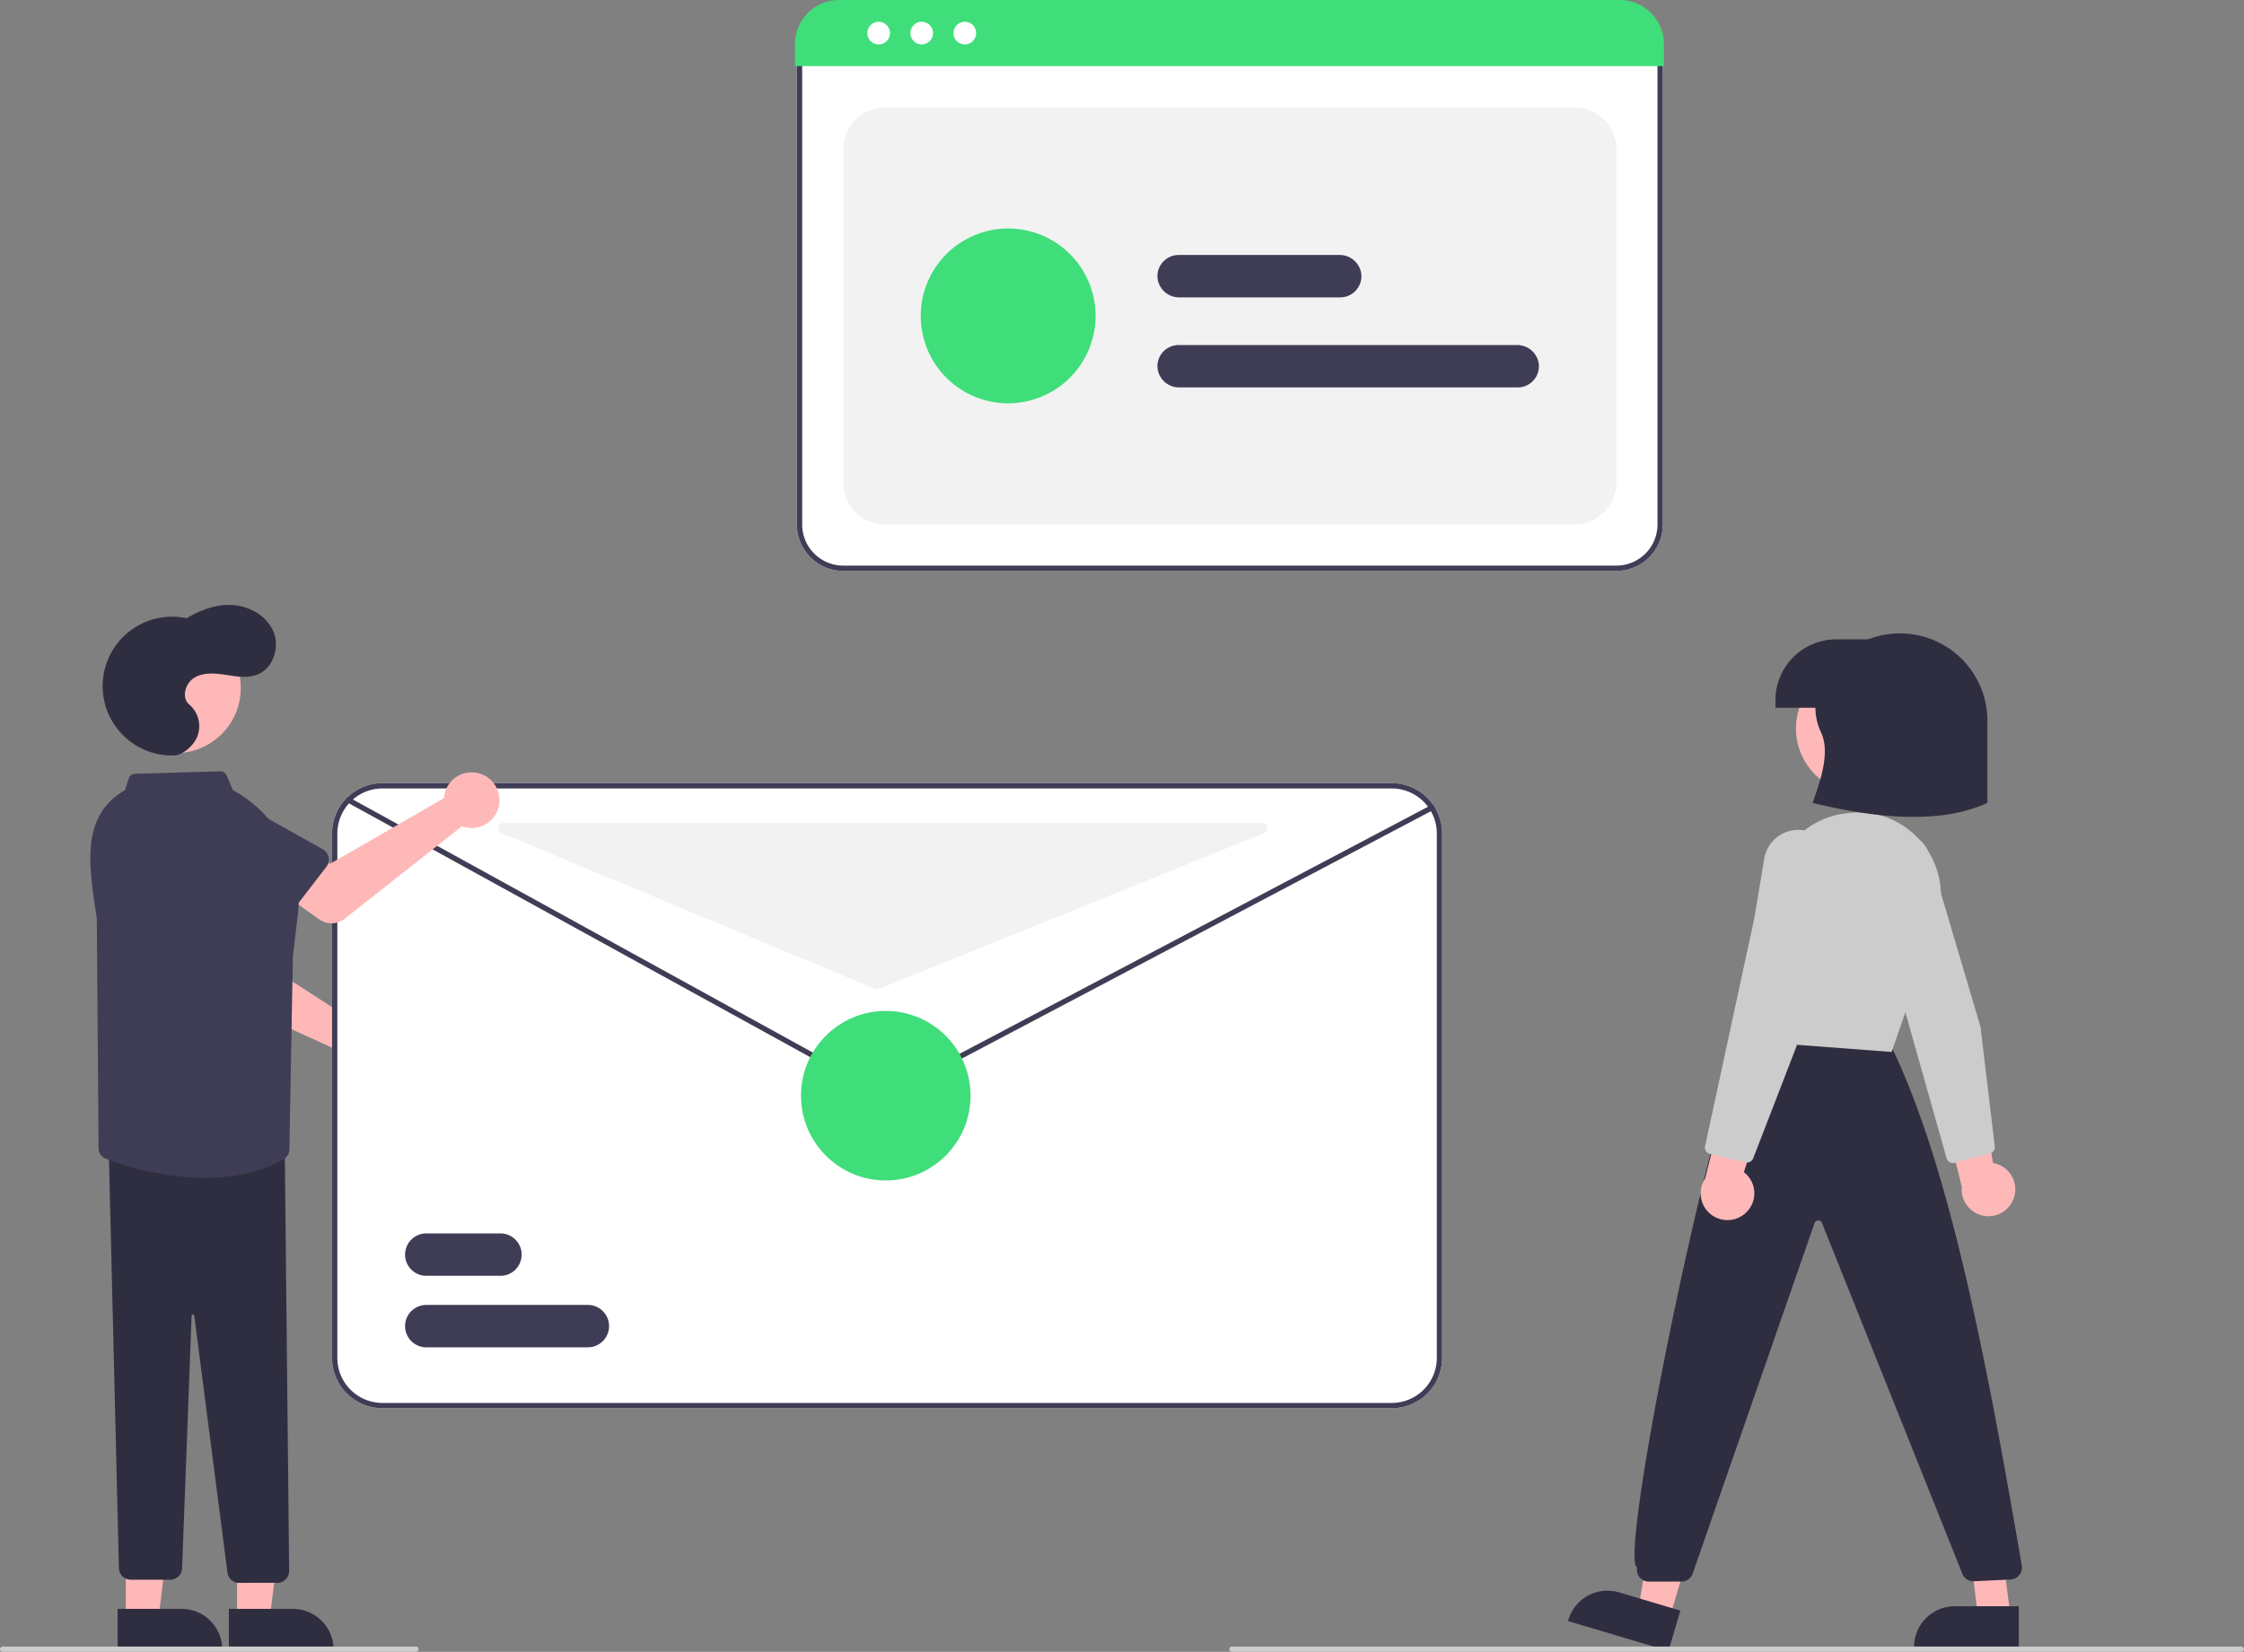 <svg xmlns="http://www.w3.org/2000/svg" width="847" height="623.673" viewBox="0 0 847 623.673" xmlns:xlink="http://www.w3.org/1999/xlink" role="img" artist="Katerina Limpitsouni" source="https://undraw.co/"><rect x="0" y="0" width="847" height="623.673" fill="#808080" stroke="none"/><path d="M786.622,353.711H494.783a17.52,17.52,0,0,1-17.5-17.5V164.057a13.103,13.103,0,0,1,13.088-13.088H790.824a13.312,13.312,0,0,1,13.297,13.297V336.211A17.52,17.52,0,0,1,786.622,353.711Z" transform="translate(-176.5 -138.163)" fill="#fff"/><path d="M786.622,353.711H494.783a17.52,17.52,0,0,1-17.5-17.5V164.057a13.103,13.103,0,0,1,13.088-13.088H790.824a13.312,13.312,0,0,1,13.297,13.297V336.211A17.52,17.52,0,0,1,786.622,353.711ZM490.371,152.969a11.101,11.101,0,0,0-11.088,11.088v172.154a15.518,15.518,0,0,0,15.5,15.5H786.622a15.518,15.518,0,0,0,15.5-15.5V164.266a11.31,11.31,0,0,0-11.297-11.297Z" transform="translate(-176.5 -138.163)" fill="#3f3d56"/><path d="M510.783,336.211h259.839a16,16,0,0,0,16-16V194.663a16,16,0,0,0-16-16H510.783a16,16,0,0,0-16,16V320.211A16,16,0,0,0,510.783,336.211Z" transform="translate(-176.5 -138.163)" fill="#f2f2f2"/><path d="M804.559,163.114h-328v-8.4a16.666,16.666,0,0,1,16.742-16.55H787.817a16.666,16.666,0,0,1,16.742,16.55Z" transform="translate(-176.5 -138.163)" fill="#40DE7a"/><circle cx="331.647" cy="12.5" r="4.283" fill="#fff"/><circle cx="347.906" cy="12.5" r="4.283" fill="#fff"/><circle cx="364.165" cy="12.5" r="4.283" fill="#fff"/><path d="M557.033,290.437a33,33,0,1,1,33-33A33.037,33.037,0,0,1,557.033,290.437Z" transform="translate(-176.5 -138.163)" fill="#40DE7a"/><path d="M749.372,284.437H621.654a8.189,8.189,0,0,1-8.264-7.452,8.009,8.009,0,0,1,7.982-8.548l127.683,0a8.212,8.212,0,0,1,8.301,7.486A8.009,8.009,0,0,1,749.372,284.437Z" transform="translate(-176.5 -138.163)" fill="#3f3d56"/><path d="M682.372,250.437H621.654a8.189,8.189,0,0,1-8.264-7.452,8.009,8.009,0,0,1,7.982-8.548l60.683,0a8.212,8.212,0,0,1,8.301,7.486A8.009,8.009,0,0,1,682.372,250.437Z" transform="translate(-176.5 -138.163)" fill="#3f3d56"/><path d="M936.596,590.565a10.056,10.056,0,0,0-7.831-13.283L922.736,542.059l-13.555,12.692,7.804,31.502a10.11,10.11,0,0,0,19.611,4.311Z" transform="translate(-176.5 -138.163)" fill="#ffb8b8"/><path d="M927.589,573.713l-13.308,3.492a2.51,2.51,0,0,1-3.04-1.738l-23.915-84.731-7.225-21.615a13.019,13.019,0,0,1,13.907-17.053h0a13.01,13.01,0,0,1,10.924,9.23l19.11,64.593,5.395,45.105a2.511,2.511,0,0,1-1.315,2.507A2.462,2.462,0,0,1,927.589,573.713Z" transform="translate(-176.5 -138.163)" fill="#ccc"/><circle cx="702.453" cy="275.052" r="24.561" fill="#ffb8b8"/><polygon points="630.137 611.049 618.386 607.553 626.28 560.565 643.623 565.725 630.137 611.049" fill="#ffb8b8"/><path d="M806.245,761.495l-37.889-11.273.143-.479a15.386,15.386,0,0,1,19.135-10.36l.001 0,23.141,6.885Z" transform="translate(-176.5 -138.163)" fill="#2f2e41"/><polygon points="758.875 610.447 746.615 610.447 740.783 563.159 752.877 563.16 758.875 610.447" fill="#ffb8b8"/><path d="M938.502,760.495l-39.531-.001v-.5a15.386,15.386,0,0,1,15.386-15.386h.001l24.144.001Z" transform="translate(-176.5 -138.163)" fill="#2f2e41"/><path d="M811.157,735.31H798.848a4.501,4.501,0,0,1-4.426-5.313c-7.85-3.492,34.416-206.185,44.402-202.256l.329-.474,50.287,4.104c22.524,45.079,36.782,119.673,50.123,197.544a4.5,4.5,0,0,1-4.143,5.602l-13.831.671a4.479,4.479,0,0,1-4.396-2.823l-52.989-132.468a1.433,1.433,0,0,0-1.427-.942,1.47,1.47,0,0,0-1.382,1.007L815.408,732.288A4.504,4.504,0,0,1,811.157,735.31Z" transform="translate(-176.5 -138.163)" fill="#2f2e41"/><path d="M890.493,535.338l-.384-.028-53.541-4.041,9.391-59.729a31.273,31.273,0,0,1,26.722-26.215h0q.617-.086,1.242-.169a30.901,30.901,0,0,1,28.086,11.24,31.289,31.289,0,0,1,5.354,30.169Z" transform="translate(-176.5 -138.163)" fill="#ccc"/><path d="M926.646,441.31c-16.889,7.726-39.803,6.343-66,0,3.625-9.93,6.45-19.52,3.246-26.561a21.443,21.443,0,0,1-.704-17.163,33.01,33.01,0,0,1,30.458-20.276h0a33,33,0,0,1,33,33Z" transform="translate(-176.5 -138.163)" fill="#2f2e41"/><path d="M693.146,241.392h21a0,0,0,0,1,0,0v25.825a0,0,0,0,1,0,0h-44a0,0,0,0,1,0,0v-2.825A23,23,0,0,1,693.146,241.392Z" fill="#2f2e41"/><path d="M835.411,596.12a10.056,10.056,0,0,0-.693-15.404l11.18-33.941-17.922,4.86L820.106,583.121a10.11,10.11,0,0,0,15.304,12.999Z" transform="translate(-176.5 -138.163)" fill="#ffb8b8"/><path d="M835.351,577.012l-13.393-3.151a2.51,2.51,0,0,1-1.871-2.96l18.581-86.058,3.747-22.48a13.019,13.019,0,0,1,20.277-8.547h0a13.01,13.01,0,0,1,5.325,13.273L854.628,533.106l-16.372,42.374a2.511,2.511,0,0,1-2.336,1.599A2.462,2.462,0,0,1,835.351,577.012Z" transform="translate(-176.5 -138.163)" fill="#ccc"/><path d="M1022.5,761.837h-381a1,1,0,0,1,0-2h381a1,1,0,0,1,0,2Z" transform="translate(-176.5 -138.163)" fill="#ccc"/><path d="M311.534,523.107a10.525,10.525,0,0,0-1.568.537l-41.674-26.884.575-12.034-18.048-3.241L247.73,502.69a8,8,0,0,0,4.594,8.43l51.327,23.43a10.497,10.497,0,1,0,7.883-11.443Z" transform="translate(-176.5 -138.163)" fill="#ffb8b8"/><path d="M266.591,496.019l-22.35-4.126a4.5,4.5,0,0,1-3.441-5.882l7.334-21.439a12.497,12.497,0,0,1,24.566,4.61l-.796,22.571a4.5,4.5,0,0,1-5.314,4.265Z" transform="translate(-176.5 -138.163)" fill="#3f3d56"/><path d="M701.831,433.857h-381a18.89,18.89,0,0,0-9.36,2.47,18.527,18.527,0,0,0-1.97,1.29,18.964,18.964,0,0,0-7.67,15.24v198a19.017,19.017,0,0,0,19,19h381a19.017,19.017,0,0,0,19-19v-198A19.017,19.017,0,0,0,701.831,433.857Z" transform="translate(-176.5 -138.163)" fill="#fff"/><path d="M701.831,433.857h-381a18.89,18.89,0,0,0-9.36,2.47,18.527,18.527,0,0,0-1.97,1.29,18.964,18.964,0,0,0-7.67,15.24v198a19.017,19.017,0,0,0,19,19h381a19.017,19.017,0,0,0,19-19v-198A19.017,19.017,0,0,0,701.831,433.857Zm17,217a17.024,17.024,0,0,1-17,17h-381a17.024,17.024,0,0,1-17-17v-198a17.095,17.095,0,0,1,11.78-16.18c.14-.04.27-.09.41-.13a16.996,16.996,0,0,1,4.81-.69h381a17.024,17.024,0,0,1,17,17Z" transform="translate(-176.5 -138.163)" fill="#3f3d56"/><path d="M510.914,551.772a8.987,8.987,0,0,1-4.339-1.119L307.532,441.101a1.0 1,0,0,1,.964-1.752L507.54,548.902a6.982,6.982,0,0,0,6.641.059L716.501,442.231a1.0 1,0,1,1,.933,1.769L515.114,550.729A8.992,8.992,0,0,1,510.914,551.772Z" transform="translate(-176.5 -138.163)" fill="#3f3d56"/><path d="M365.397,619.856h-28a8,8,0,0,1,0-16h28a8,8,0,0,1,0,16Z" transform="translate(-176.5 -138.163)" fill="#3f3d56"/><path d="M398.397,646.856h-61a8,8,0,0,1,0-16h61a8,8,0,0,1,0,16Z" transform="translate(-176.5 -138.163)" fill="#3f3d56"/><circle cx="334.334" cy="413.693" r="32" fill="#40DE7a"/><path d="M365.777,452.682l141.024,58.838a2,2,0,0,0,1.52.008l145.392-58.838a2,2,0,0,0-.75-3.854H366.547A2,2,0,0,0,365.777,452.682Z" transform="translate(-176.5 -138.163)" fill="#f2f2f2"/><path d="M344.309,437.869a10.527,10.527,0,0,0-.239,1.64l-42.957,24.782-10.441-6.011-11.131,14.572,17.45,12.438a8,8,0,0,0,9.598-.234l44.297-34.946a10.497,10.497,0,1,0-6.576-12.241Z" transform="translate(-176.5 -138.163)" fill="#ffb8b8"/><path d="M299.676,465.465l-13.884,17.994a4.5,4.5,0,0,1-6.804.373L263.271,467.511a12.497,12.497,0,0,1,15.327-19.744l19.713,11.023a4.5,4.5,0,0,1,1.365,6.676Z" transform="translate(-176.5 -138.163)" fill="#3f3d56"/><circle cx="66.321" cy="259.777" r="24.561" fill="#ffb8b8"/><polygon points="89.505 611.447 101.765 611.447 107.597 564.159 89.503 564.16 89.505 611.447" fill="#ffb8b8"/><path d="M262.878,745.608l24.144-.001h.001a15.386,15.386,0,0,1,15.386,15.386v.5l-39.531.001Z" transform="translate(-176.5 -138.163)" fill="#2f2e41"/><polygon points="47.505 611.447 59.765 611.447 65.597 564.159 47.503 564.16 47.505 611.447" fill="#ffb8b8"/><path d="M220.878,745.608l24.144-.001h.001a15.386,15.386,0,0,1,15.386,15.386v.5l-39.531.001Z" transform="translate(-176.5 -138.163)" fill="#2f2e41"/><path d="M262.327,731.664l-12.505-96.754a.492.492,0,0,0-.506-.467.475.475,0,0,0-.492.481l-3.594,95.35a4.486,4.486,0,0,1-4.497,4.331H225.882a4.474,4.474,0,0,1-4.499-4.392l-3.855-158.865,66.456.664,1.659,159.376a4.503,4.503,0,0,1-1.578,3.32,4.438,4.438,0,0,1-3.459,1.04l-14.401.04A4.504,4.504,0,0,1,262.327,731.664Z" transform="translate(-176.5 -138.163)" fill="#2f2e41"/><path d="M216.544,575.693a4.497,4.497,0,0,1-2.84-3.53l-.663-87.31c-2.937-19.439-6.411-38.488,10.586-48.338l1.498-4.493a2.51,2.51,0,0,1,2.3-1.709l32.243-.921a2.479,2.479,0,0,1,2.369,1.514l2.398,5.597.852.485a47.412,47.412,0,0,1,23.598,46.81l-1.844,15.564-1.31,72.738a4.539,4.539,0,0,1-2.362,3.887c-9.367,5.129-19.744,6.883-29.563,6.883C237.309,582.87,222.393,577.915,216.544,575.693Z" transform="translate(-176.5 -138.163)" fill="#3f3d56"/><path d="M242.021,423.411a26.205,26.205,0,1,1,4.91-51.825c5.401-3.28,11.681-5.486,17.975-4.925s12.518,4.298,14.872,10.162-.175,13.594-6.027,15.977c-3.752,1.528-7.989.787-11.993.171s-8.372-1.018-11.856,1.048-5.051,7.605-1.93,10.188a10.738,10.738,0,0,1,3.084,11.82C249.487,420.084,245.206,423.342,242.021,423.411Z" transform="translate(-176.5 -138.163)" fill="#2f2e41"/><path d="M333.5,761.837h-156a1,1,0,0,1,0-2h156a1,1,0,0,1,0,2Z" transform="translate(-176.5 -138.163)" fill="#ccc"/></svg>